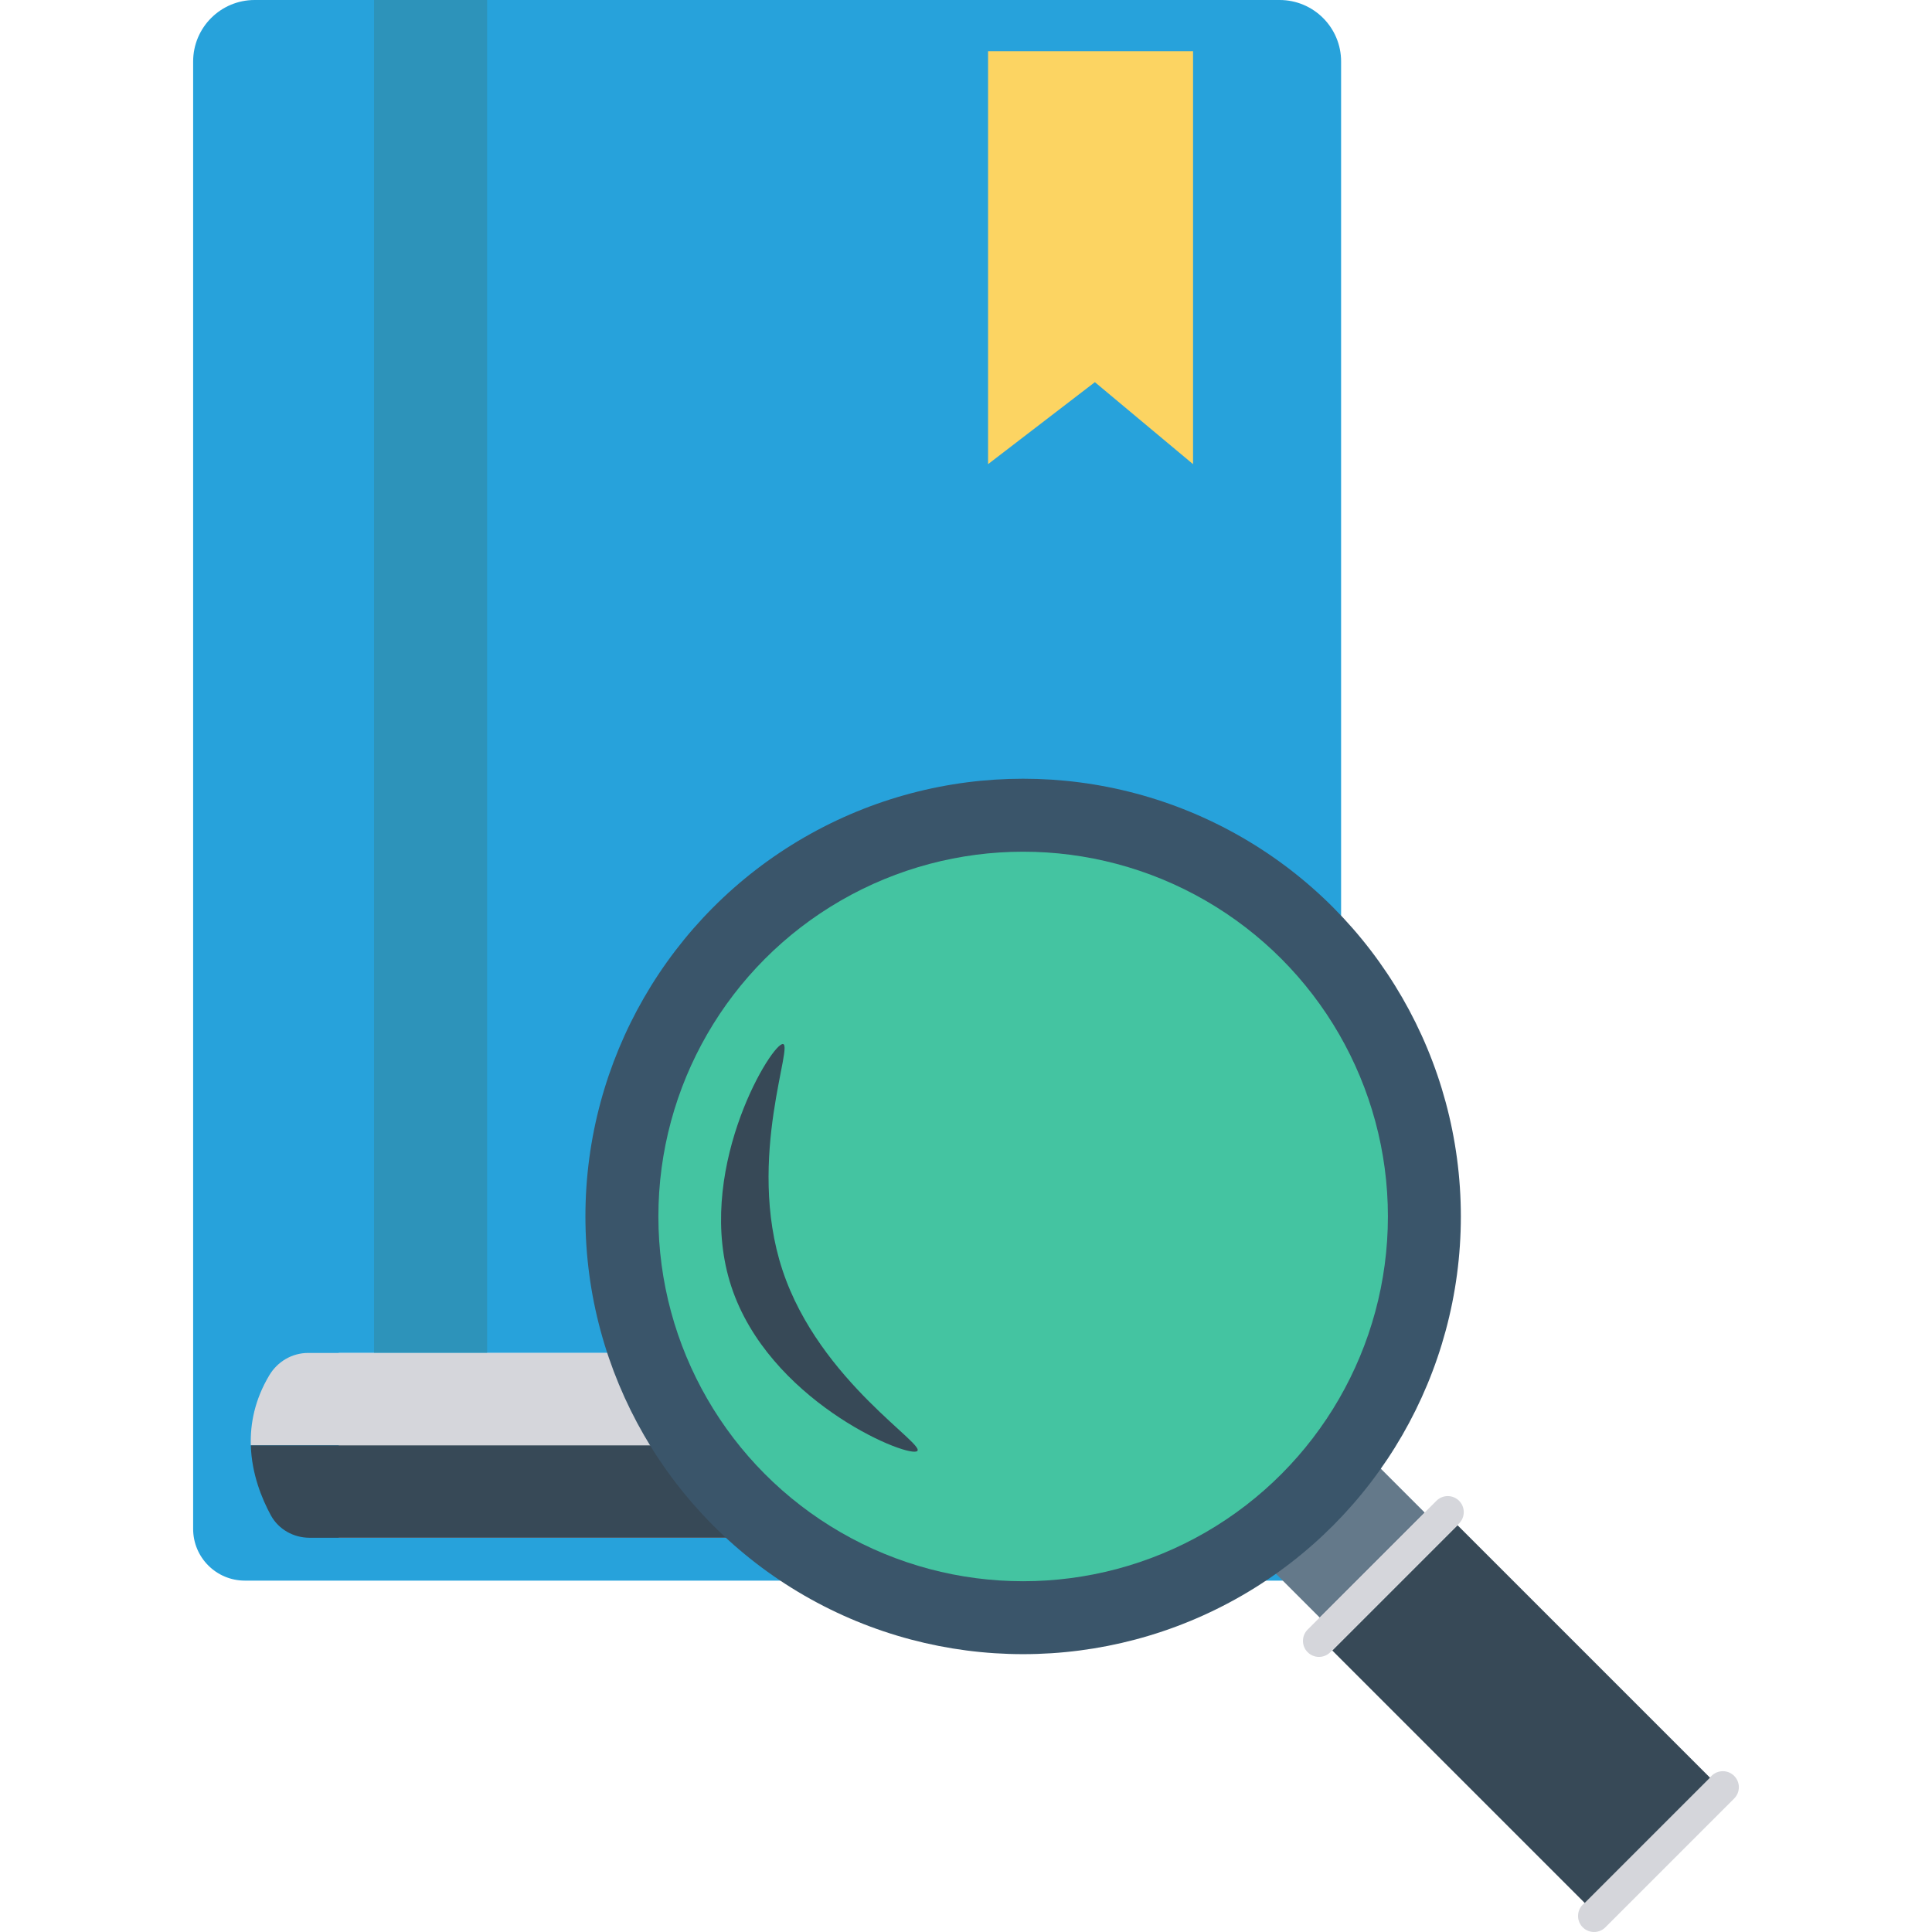 <?xml version="1.0"?>
<svg xmlns="http://www.w3.org/2000/svg" xmlns:xlink="http://www.w3.org/1999/xlink" version="1.1" id="Capa_1" x="0px" y="0px" viewBox="0 0 468.293 468.293" style="enable-background:new 0 0 468.293 468.293;" xml:space="preserve" width="512px" height="512px" class=""><g><path style="fill:#27A2DB;" d="M310.16,327.939c8.233,0,14.906-6.674,14.906-14.906V14.907C325.066,6.674,318.392,0,310.16,0H61.722  c-8.233,0-14.906,6.673-14.906,14.906v293.953v4.173v57.558c0,6.921,5.61,12.531,12.531,12.531h0.279h22.487h237.76  c2.869,0,5.194-2.325,5.194-5.194c0-2.868-2.325-5.193-5.194-5.193H82.112v-44.795H310.16z" data-original="#27A2DB"/><rect x="90.661" style="fill:#2D93BA;" width="27.417" height="327.93" data-original="#2D93BA"/><polygon style="fill:#FCD462;" points="265.386,12.408 239.494,12.408 239.494,112.506 265.386,92.631 289.182,112.506   289.182,12.408 " data-original="#FCD462"/><path style="fill:#D5D6DB;" d="M306.543,327.939H74.66c-3.863,0-7.404,2.096-9.384,5.413c-3.522,5.902-4.646,11.711-4.482,16.984  h238.657C300.253,338.142,306.543,327.939,306.543,327.939z" data-original="#D5D6DB"/><path style="fill:#374957" d="M299.451,350.336H60.794c0.216,6.919,2.656,12.911,4.854,16.95c1.854,3.408,5.5,5.448,9.38,5.448  h231.515C300.474,365.741,298.968,357.678,299.451,350.336z" data-original="#E1E6E9" class="active-path" data-old_color="#E1E6E9"/><rect x="307.349" y="361.966" transform="matrix(-0.707 0.707 -0.707 -0.707 818.561 405.266)" style="fill:#64798A;" width="35.996" height="20.393" data-original="#64798A"/><g>
	<path style="fill:#D5D6DB;" d="M353.662,369.262l-31.215,31.215c-1.516,1.516-3.973,1.516-5.489,0l0,0   c-1.516-1.516-1.516-3.973,0-5.489l31.215-31.215c1.516-1.516,3.973-1.516,5.489,0l0,0   C355.178,365.288,355.178,367.746,353.662,369.262z" data-original="#D5D6DB"/>
	<path style="fill:#D5D6DB;" d="M420.34,435.941l-31.215,31.215c-1.516,1.516-3.973,1.516-5.489,0h0   c-1.516-1.516-1.516-3.973,0-5.489l31.215-31.215c1.516-1.516,3.973-1.516,5.489,0l0,0   C421.856,431.967,421.856,434.425,420.34,435.941z" data-original="#D5D6DB"/>
</g><rect x="347.152" y="372.206" transform="matrix(-0.707 0.707 -0.707 -0.707 923.066 448.601)" style="fill:#374957" width="42.946" height="86.535" data-original="#E1E6E9" class="active-path" data-old_color="#E1E6E9"/><ellipse style="fill:#3A556A;" cx="247.995" cy="294.851" rx="106.097" ry="106.097" data-original="#3A556A"/><ellipse style="fill:#44C4A1;" cx="247.998" cy="294.857" rx="88.414" ry="88.414" data-original="#44C4A1" class=""/><path style="fill:#374957" d="M189.645,307.8c8.998,27.261,35.913,42.884,32.498,44.011c-3.415,1.127-35.866-12.669-44.864-39.93  c-8.998-27.261,8.865-57.664,12.279-58.791C192.973,251.963,180.647,280.539,189.645,307.8z" data-original="#E1E6E9" class="active-path" data-old_color="#E1E6E9"/></g> </svg>
